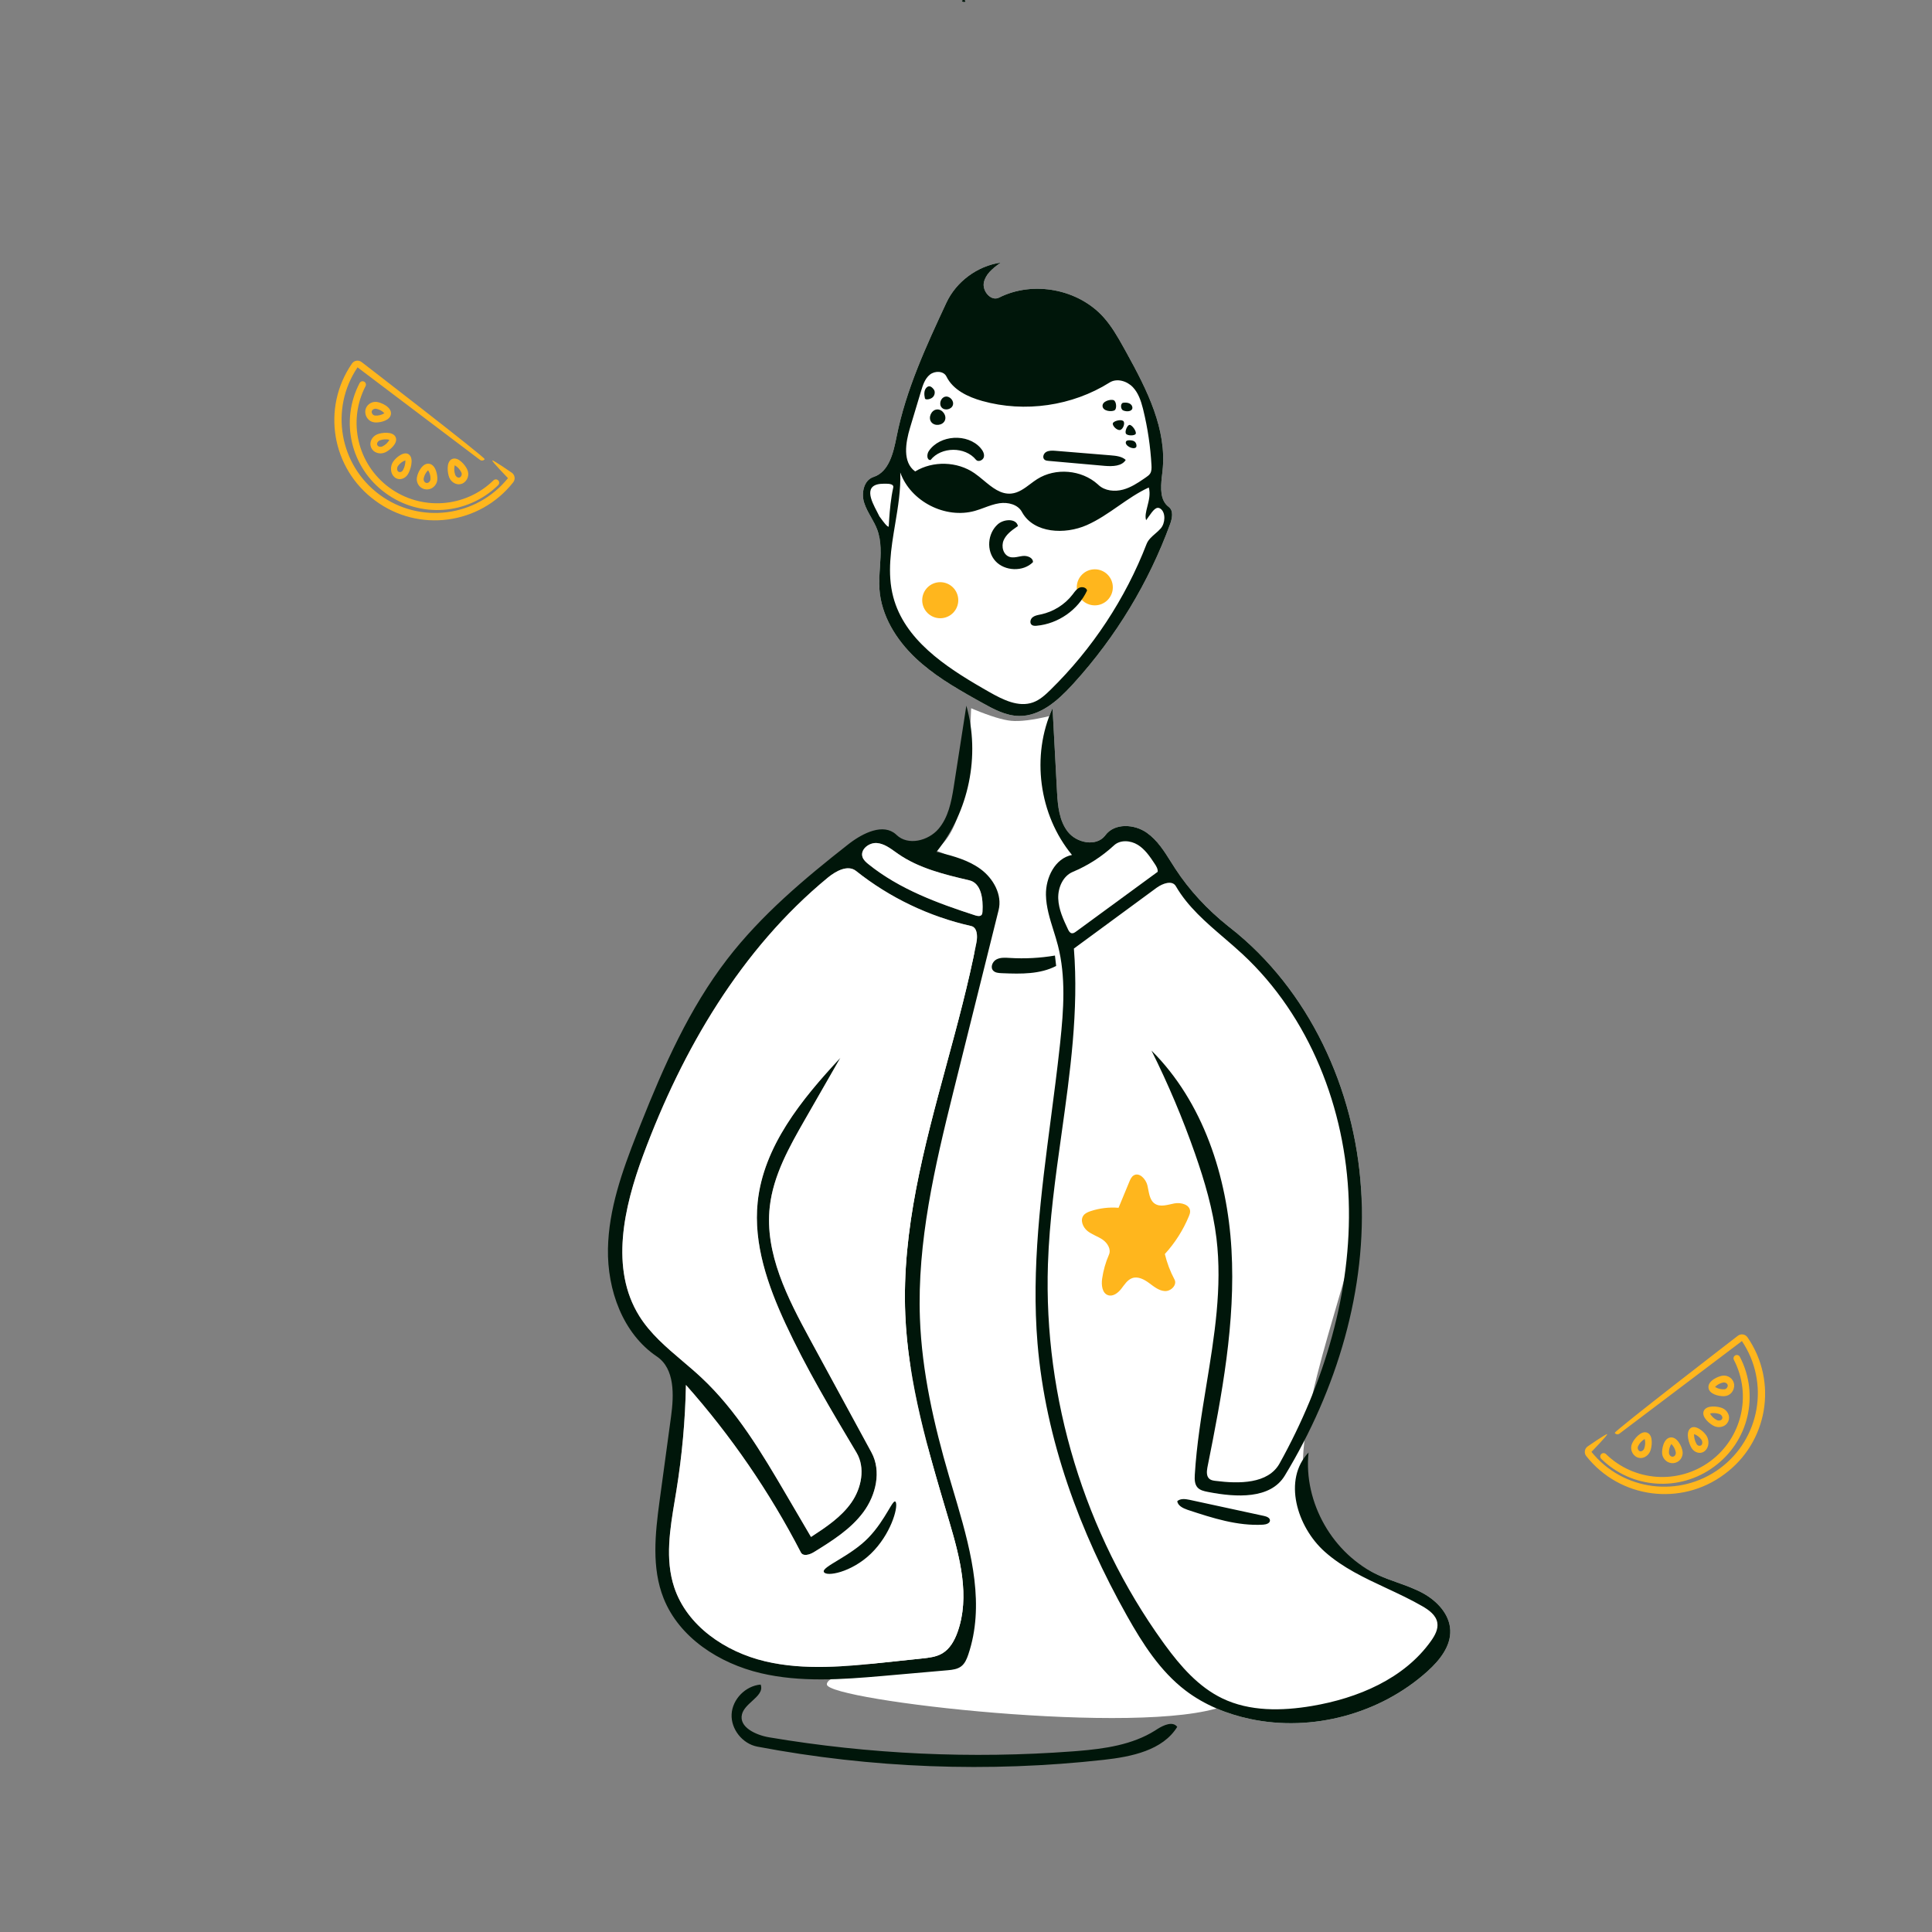 <svg width="750" height="750" viewBox="0 0 750 750" fill="none" xmlns="http://www.w3.org/2000/svg">
<rect x="0" y="0" width="750" height="750" fill="#808080" stroke="none"/>
<rect width="750" height="750" fill="none"/>
<path fill-rule="evenodd" clip-rule="evenodd" d="M419.387 662.305C451.719 662.556 484.041 661.09 516.218 657.913L516.3 658.912C509.678 659.541 503.053 660.126 496.431 660.813C475.987 662.954 455.459 663.425 434.936 663.956C419.792 664.283 404.664 662.783 389.879 659.487C372.218 655.649 354.2 654.394 336.273 652.442C301.844 648.695 267.695 643.279 234.278 633.94C231.647 633.204 228.604 632.773 226.481 631.541C221.215 628.484 215.139 627.198 210.221 623.32C207.604 621.258 203.842 620.892 201.13 618.371C193.771 611.542 184.645 607.462 176.034 602.534C162.754 594.934 149.231 587.172 139.589 575.081C122.276 553.371 106.955 530.204 98.346 503.503C89.437 475.871 88.336 447.96 96.67 419.681C100.257 407.504 102.995 395.179 109.826 384.268C113.468 378.695 117.476 373.372 121.825 368.333C126.914 362.198 131.091 355.385 137.191 349.987C145.632 342.516 154.086 335.158 163.227 328.506C172.828 321.525 176.233 310.893 178.416 299.622C181.114 285.696 182.273 271.496 186.257 257.792C197.399 219.472 219.455 189.367 252.294 166.587C268.87 155.087 286.435 145.365 303.612 134.952C319.738 125.175 336.654 116.654 352.683 106.778C388.902 84.47 427.834 84.198 467.764 90.643C485.49 93.505 502.288 99.767 518.91 106.54C537.065 113.936 555.516 120.562 572.132 131.308C602.011 150.637 625.493 175.428 639.435 208.655C646.15 224.655 652.844 240.667 656.119 257.78C659.518 274.519 659.913 291.729 657.285 308.606C653.905 329.245 647.748 349.263 644.213 369.854C643.56 373.794 643.255 377.784 643.303 381.777C643.357 392.326 641.947 402.887 643.019 413.409C644.317 426.139 646.33 438.797 647.597 451.527C649.409 470.984 649.172 490.578 646.891 509.986C644.844 528.269 641.274 546.349 636.217 564.037C633.291 574.62 629.084 584.806 623.69 594.368C621.124 598.842 619.992 604.915 614.122 607.079C604.206 623.595 587.14 630.989 571.639 640.358C564.844 644.464 557.312 647.035 550.182 650.4C544.374 653.139 538.324 652.979 532.45 654.184C516.426 657.484 500.057 658.364 483.763 659.637C462.365 661.314 440.906 661.838 419.387 662.305Z" />
<path fill-rule="evenodd" clip-rule="evenodd" d="M374.597 0.675C374.127 0.806 373.383 0.717 373.458 0.235C373.739 0.09 374.053 -0.058 374.359 0.023C374.664 0.104 374.863 0.546 374.617 0.745L374.597 0.675Z" fill="#00160A"/>
<path fill-rule="evenodd" clip-rule="evenodd" d="M376.99 274.942L378.156 275.429C384.476 278.033 389.257 279.495 392.5 279.813C395.939 280.15 400.962 279.527 407.567 277.942L407.44 279.582C406.359 293.934 406.402 304.768 407.567 312.083C408.776 319.674 411.641 326.276 416.16 331.888C411.082 337.568 403.434 343.296 412.869 369.826C419.273 387.834 408.396 451.581 407.44 505.15C406.988 530.501 412.282 553.798 416.16 568.473C425.426 603.531 440.434 633.464 457 647.111C465.273 653.926 479.407 660.633 475.114 662.258C443.423 674.258 321.501 660.133 321 653.942C320.54 648.257 353.356 648.992 358 623.2C366.983 573.309 351.34 483.572 351.783 472.548C353.091 439.989 362.823 400.491 375 370.942C375.453 369.842 378.767 369.644 383.222 369.826L383.531 368.575C386.38 356.825 386.869 348.779 385 344.437C382.835 339.407 375.455 334.591 362.862 329.987C367.37 327.267 370.715 321.653 372.898 313.147L373.125 312.236C375.176 303.742 376.465 291.311 376.99 274.942Z" fill="white"/>
<path fill-rule="evenodd" clip-rule="evenodd" d="M381.457 453.872C382.797 437.482 382.72 431.176 385 414.89C385.661 410.169 384.674 371.345 376.474 377.551C373.402 379.875 374.626 385.059 373.158 388.621C360.982 418.169 353.092 439.989 351.783 472.549C351.111 489.272 349.987 506.074 351.337 522.756C353.73 552.321 377.331 504.308 381.457 453.872Z" fill="white"/>
<path fill-rule="evenodd" clip-rule="evenodd" d="M402.765 521.502C399.509 482.47 407.447 443.504 411.578 404.556C412.906 392.036 413.82 379.198 410.678 367.008C408.999 360.493 406.166 354.16 406.031 347.432C405.897 340.704 409.572 333.176 416.16 331.888C403.277 316.363 400.216 293.304 408.601 274.942C409.168 285.549 409.734 296.155 410.301 306.761C410.603 312.407 411.047 318.449 414.535 322.892C418.022 327.336 425.744 328.802 429.092 324.252C432.64 319.431 440.356 319.852 445.239 323.307C450.122 326.762 453.021 332.288 456.295 337.3C462.006 346.042 469.307 353.696 477.52 360.131C508.165 384.143 525.899 422.66 528.367 461.571C529.786 483.948 505.833 535.222 505.718 569.743C505.633 595.251 527.706 608.114 535.266 611.541C540.904 614.097 547.036 615.529 552.459 618.518C557.881 621.507 562.734 626.642 562.989 632.84C563.248 639.109 558.836 644.562 554.186 648.763C535.837 665.336 509.399 672.442 485.241 667.294C476.256 665.379 467.537 661.827 460.225 656.256C450.39 648.764 443.556 638.046 437.493 627.258C419.181 594.671 405.873 558.773 402.765 521.502Z" fill="white"/>
<path fill-rule="evenodd" clip-rule="evenodd" d="M348.074 169.452C351.676 151.314 359.555 134.337 367.367 117.56C371.212 109.303 379.443 103.221 388.504 101.943C385.678 103.946 382.637 106.265 381.936 109.644C381.235 113.024 384.726 117.098 387.821 115.535C401.041 108.861 418.598 112.173 428.44 123.198C431.764 126.922 434.21 131.322 436.628 135.682C444.747 150.323 453.13 166.182 451.292 182.801C450.745 187.748 449.711 193.799 453.708 196.794C455.64 198.242 455.049 201.225 454.222 203.486C445.778 226.574 432.72 247.983 416.033 266.101C410.539 272.065 403.732 278.065 395.599 277.941C390.426 277.861 385.672 275.275 381.16 272.757C372.112 267.707 362.961 262.582 355.439 255.475C347.918 248.368 342.077 238.953 341.396 228.658C340.883 220.891 343.255 212.762 340.491 205.48C339.113 201.852 336.54 198.731 335.421 195.016C334.303 191.3 335.374 186.374 339.082 185.171C345.15 183.204 346.838 175.677 348.074 169.452Z" fill="white"/>
<circle cx="425" cy="228" r="7" fill="#FFB61D"/>
<path fill-rule="evenodd" clip-rule="evenodd" d="M291.98 660.339C294.163 658.348 296.224 656.467 295.282 653.943C289.406 654.445 284.319 659.641 284.014 665.452C283.71 671.263 288.228 676.948 294.02 678.045C338.229 686.415 383.723 688.148 428.454 683.167C439.23 681.967 451.368 679.51 457 670.367C455.288 668.085 451.787 669.641 449.289 671.217L448.4 671.789C439.592 677.336 428.847 678.877 418.361 679.73L416.399 679.883C377.095 682.822 337.427 680.985 298.575 674.427C293.407 673.555 286.749 670.477 288.041 665.465C288.556 663.463 290.304 661.868 291.98 660.339ZM410.352 307.68L408.601 274.943C400.216 293.304 403.277 316.364 416.16 331.888C409.572 333.177 405.897 340.704 406.031 347.432C406.125 352.139 407.541 356.653 408.958 361.172C409.566 363.111 410.174 365.051 410.678 367.008C413.82 379.198 412.906 392.036 411.578 404.556L411.399 406.225C410.385 415.544 409.166 424.863 407.946 434.185C404.142 463.267 400.335 492.366 402.765 521.502C405.873 558.773 419.181 594.671 437.493 627.258C443.556 638.046 450.39 648.764 460.225 656.256C467.537 661.827 476.256 665.379 485.241 667.294C509.399 672.442 535.837 665.336 554.186 648.763C558.836 644.562 563.248 639.109 562.989 632.84C562.734 626.642 557.881 621.507 552.459 618.518C549.303 616.779 545.907 615.566 542.507 614.353C540.066 613.482 537.623 612.61 535.266 611.541C517.475 603.477 505.944 583.332 507.976 563.866C497.945 574.361 503.424 592.7 514.254 602.364C521.237 608.595 529.741 612.566 538.269 616.547C542.968 618.741 547.674 620.939 552.137 623.519C554.719 625.012 557.459 626.976 557.96 629.922C558.387 632.43 557.033 634.878 555.565 636.954C545.129 651.705 527.077 659.257 509.286 662.258C497.621 664.225 485.151 664.446 474.491 659.307C465.258 654.856 458.295 646.845 452.225 638.537L451.438 637.452C421.047 595.236 405.089 542.778 406.809 490.747C407.367 473.861 409.721 457.05 412.072 440.259C415.433 416.26 418.788 392.302 416.884 368.228L449.074 344.571C451.398 342.921 455.057 341.587 456.465 344.018C461.077 351.981 468.121 358.023 475.156 364.059C477.596 366.152 480.035 368.244 482.372 370.416C508.435 394.64 522.362 430.398 523.574 466.006C524.786 501.615 514.027 536.971 496.735 568.099C492.278 576.123 480.928 576.03 471.839 574.87L471.6 574.839C470.878 574.742 470.143 574.602 469.571 574.162C468.329 573.207 468.405 571.384 468.687 569.799L468.761 569.408C474.34 541.586 479.687 513.362 478.056 485.031C476.425 456.7 467.091 427.831 447.008 407.829C453.48 420.803 459.132 434.188 463.918 447.877C467.654 458.561 470.875 469.493 472.232 480.731C474.53 499.776 471.419 518.764 468.3 537.805C466.413 549.32 464.524 560.854 463.825 572.432L463.811 572.683C463.721 574.364 463.763 576.19 464.873 577.433C465.844 578.52 467.378 578.86 468.807 579.141L469.168 579.212C479.807 581.271 493.153 582.079 498.747 572.843C518.933 539.515 530.835 500.483 528.367 461.571C525.899 422.66 508.165 384.143 477.52 360.131L476.753 359.524C468.852 353.217 461.828 345.769 456.295 337.3C455.722 336.422 455.16 335.529 454.597 334.634C451.945 330.416 449.267 326.157 445.239 323.307C440.356 319.852 432.64 319.431 429.092 324.252L428.93 324.464C425.5 328.755 417.967 327.266 414.535 322.893C411.235 318.689 410.66 313.055 410.352 307.68ZM363.541 330.684C376.147 315.056 380.606 293.239 375.137 273.943L370.227 305.537C369.31 311.313 368.127 317.285 364.365 321.73C360.382 326.436 352.46 328.401 348.028 324.112L347.812 323.91C342.938 319.524 335.19 323.281 329.8 327.378L329.324 327.745C312.263 341.116 295.506 355.209 282.292 372.367C267.573 391.482 257.712 413.791 248.792 436.206L247.147 440.366C241.53 454.675 236.292 469.429 236.01 484.766C235.717 500.716 241.733 517.646 254.99 526.589C262.001 531.318 261.639 541.539 260.502 549.898L256.03 582.775C254.326 595.434 252.902 608.662 257.622 620.493C263.72 635.777 279.238 645.734 295.301 649.518C310.723 653.151 326.803 651.986 342.612 650.609L368.004 648.379C369.827 648.213 371.723 647.962 373.162 646.851C374.586 645.751 375.312 643.994 375.888 642.292C382.258 623.453 377.289 603.272 371.61 583.881L368.41 573.068C362.561 553.047 357.875 532.549 357.112 511.718C356.028 482.121 362.868 452.9 370.017 424.115L387.656 353.305C389.143 347.337 385.619 341.027 380.655 337.375C376.022 333.967 370.346 332.382 364.741 330.982L363.541 330.684ZM321.35 340.703C324.503 338.105 329.145 335.573 332.34 338.119C345.344 348.475 360.733 355.838 376.974 359.474C379.277 359.99 379.512 363.051 379.128 365.444L379.059 365.836C375.968 381.77 371.687 397.563 367.411 413.339C358.719 445.405 350.047 477.4 351.43 510.356C352.454 534.736 358.982 558.465 365.912 581.919L368.681 591.25C372.777 605.127 376.564 620.041 371.702 633.61C370.539 636.858 368.753 640.09 365.774 641.846C363.443 643.22 360.656 643.534 357.964 643.819L342.461 645.455C327.282 647.046 311.805 648.427 296.982 644.909C281.553 641.247 266.697 631.195 261.728 616.186C258.122 605.299 260.083 593.568 261.989 582.168C262.113 581.427 262.236 580.688 262.358 579.951L262.574 578.634C264.771 565.074 266.01 551.36 266.279 537.628C283.779 557.34 298.804 579.233 310.893 602.633C311.764 604.318 314.321 603.539 315.938 602.541L317.181 601.772C323.819 597.656 330.485 593.297 335.127 587.057C340.06 580.426 342.244 571.081 338.299 563.823L314.257 519.585C305.603 503.64 296.814 486.422 298.826 468.436C300.11 456.946 305.709 446.478 311.463 436.393L326.242 410.618L324.795 412.18C310.337 427.862 296.322 445.59 294.122 466.684C292.478 482.454 297.731 498.095 304.329 512.562L304.971 513.959C312.082 529.281 320.586 543.907 329.231 558.432L332.477 563.875C336.01 569.793 334.448 577.665 330.495 583.313C326.796 588.596 321.371 592.359 315.954 595.912L314.834 596.644L304.318 578.702C295.108 563.01 285.582 547.228 272.298 534.8C269.929 532.583 267.438 530.469 264.947 528.355C258.704 523.057 252.464 517.762 248.165 510.87C236.934 492.866 241.978 469.548 249.277 449.528L249.727 448.307C264.896 407.47 287.667 368.444 321.35 340.703ZM490.666 588.478L461.747 582.221C460.099 581.878 458.2 581.659 457 582.766C457.268 584.516 459.168 585.461 460.941 586.082L461.347 586.22C470.733 589.312 480.418 592.445 490.324 591.875C491.499 591.807 493.013 591.348 493 590.218C492.988 589.194 491.708 588.703 490.666 588.478ZM410 374.983L409.53 370.943C403.764 371.916 397.882 372.23 392.042 371.874L391.867 371.863C390.151 371.758 388.343 371.647 386.835 372.44C385.274 373.259 384.357 375.479 385.535 376.773C386.31 377.625 387.608 377.733 388.772 377.782L389.314 377.805C396.376 378.096 403.777 378.225 410 374.983ZM334.824 332.697C333.836 329.749 337.411 326.963 340.514 327.277C343.149 327.543 345.379 329.139 347.56 330.7C347.639 330.756 347.717 330.812 347.796 330.868L348.718 331.519C355.99 336.553 364.677 338.969 373.324 341.036L376.286 341.735C380.812 342.794 381.644 348.668 381.425 353.385L381.396 353.905C381.369 354.336 381.331 354.796 381.063 355.136C380.522 355.821 379.449 355.62 378.616 355.35L377.753 355.071C363.369 350.392 348.918 344.968 337.159 335.498C336.198 334.724 335.216 333.865 334.824 332.697ZM387.955 102.334L388.504 101.943C379.443 103.221 371.212 109.303 367.367 117.56C359.555 134.337 351.676 151.314 348.074 169.452C346.838 175.677 345.15 183.204 339.082 185.171L338.854 185.251C335.33 186.579 334.326 191.377 335.421 195.016C336.033 197.048 337.081 198.903 338.129 200.76C338.998 202.298 339.867 203.837 340.491 205.48C342.259 210.138 341.926 215.143 341.59 220.178C341.401 223.014 341.211 225.86 341.396 228.658C342.077 238.953 347.918 248.368 355.439 255.475C362.233 261.894 370.356 266.697 378.532 271.287L381.16 272.757C385.672 275.275 390.426 277.861 395.599 277.941C403.732 278.065 410.539 272.065 416.033 266.101L416.837 265.221C433.14 247.292 445.914 226.201 454.222 203.486C455.049 201.225 455.64 198.242 453.708 196.794C450.338 194.268 450.544 189.571 451.02 185.195L451.292 182.801C453.081 166.62 445.181 151.158 437.269 136.84L436.225 134.955C433.936 130.835 431.58 126.715 428.44 123.198C418.598 112.173 401.041 108.861 387.821 115.535C384.726 117.098 381.235 113.024 381.936 109.644C382.592 106.483 385.296 104.25 387.955 102.334ZM347.495 203.457C348.608 196.786 349.727 190.084 349.482 183.412C353.48 194.646 366.955 201.569 378.483 198.314C379.706 197.968 380.903 197.525 382.098 197.083C384.029 196.368 385.958 195.655 387.99 195.355C391.279 194.87 395.134 195.82 396.709 198.733L396.869 199.021C401.453 207.002 413.347 207.612 421.863 203.862C426.261 201.925 430.219 199.179 434.177 196.433C437.973 193.798 441.771 191.163 445.96 189.24C446.655 191.693 446.008 194.231 445.417 196.553C444.9 198.582 444.425 200.445 444.925 201.943C445.24 201.51 445.538 201.087 445.822 200.684C447.648 198.096 448.92 196.293 450.599 197.561C452.539 199.028 452.4 203.064 450.599 205.139C449.96 205.874 449.207 206.527 448.457 207.176C447.092 208.358 445.738 209.532 445.099 211.183C436.888 232.409 424.068 251.86 407.77 267.817C405.773 269.773 403.645 271.727 401.007 272.671C395.392 274.681 389.339 271.645 384.156 268.703L381.668 267.28C366.696 258.651 351.123 248.22 346.764 231.756C344.316 222.508 345.9 213.014 347.495 203.457ZM394.585 204.614L395.159 204.221C394.572 201.194 389.718 201.423 387.368 203.503C383.333 207.073 382.81 213.821 386.416 217.796C390.023 221.771 397.222 222.052 400.998 218.226C401.079 216.549 398.88 215.654 397.151 215.82C396.607 215.872 396.061 215.979 395.516 216.085C394.327 216.316 393.144 216.547 392.005 216.213C389.438 215.462 388.578 212.104 389.621 209.716C390.573 207.535 392.574 205.999 394.585 204.614ZM343.119 187.777L344.003 187.775C345.288 187.791 347.053 187.964 346.764 189.24C345.835 193.351 345.411 198.144 345.186 201.429L344.996 204.439C344.447 204.651 342.876 202.494 341.971 201.251C341.786 200.997 341.629 200.782 341.514 200.632L341.396 200.485C341.157 199.965 340.834 199.349 340.48 198.674C338.244 194.412 334.763 187.777 343.119 187.777ZM357.545 151.844C358.254 149.484 359.059 146.977 360.984 145.428C362.91 143.878 366.324 143.94 367.405 146.156C369.937 151.35 375.736 154.102 381.325 155.664C397.832 160.277 416.258 157.602 430.749 148.489C433.57 146.715 437.51 147.902 439.793 150.322C441.886 152.54 442.895 155.52 443.653 158.486L443.854 159.294C445.548 166.268 446.602 173.397 446.999 180.561C447.062 181.699 447.086 182.924 446.454 183.875C446.073 184.449 445.492 184.857 444.925 185.252L444.042 185.863C441.531 187.592 438.934 189.254 436 190.055C432.721 190.951 428.882 190.576 426.413 188.251L426.123 187.984C419.867 182.357 409.749 181.478 402.628 185.996C401.712 186.577 400.827 187.242 399.942 187.907C397.673 189.61 395.407 191.312 392.638 191.597C388.505 192.023 385.161 189.242 381.833 186.474C380.658 185.496 379.484 184.52 378.278 183.687C371.61 179.083 362.195 178.806 355.265 183.01C350.294 179.437 351.523 171.883 353.279 166.04L357.545 151.844ZM431.186 176.761L409.636 174.995C408.405 174.901 407.105 174.869 406.074 175.482C404.969 176.14 404.548 177.857 405.627 178.55C406.045 178.819 406.576 178.872 407.082 178.917L428.939 180.855C431.95 181.1 435.563 180.975 437 178.534C435.514 177.174 433.261 176.931 431.186 176.761ZM381.92 177.461C382.248 176.199 381.516 174.907 380.651 173.915C375.613 168.138 364.85 168.772 360.561 175.098C359.726 176.329 359.725 178.678 361.234 178.582C365.365 173.347 374.666 173.288 378.866 178.469C379.694 179.49 381.592 178.723 381.92 177.461ZM441 173.656C441.351 173.298 441.238 171.841 440.256 171.282C439.529 170.868 437.473 170.668 437.129 171.377C436.355 172.933 439.924 174.754 441 173.656ZM440.891 168.39C441.26 167.485 439.514 164.947 438.509 164.942C437.625 164.939 436.525 167.524 437.113 168.375C437.716 169.247 440.561 169.201 440.891 168.39ZM434.78 166.926C435.986 166.747 436.948 164.096 436 163.397C435.058 162.703 432.319 163.431 432.019 164.299C431.709 165.195 433.486 167.118 434.78 166.926ZM361.488 163.804C362.739 165.545 365.895 165.228 366.776 163.274C367.656 161.319 365.804 158.741 363.673 158.955C361.542 159.169 360.238 162.063 361.488 163.804ZM436.035 159.337C437.417 159.926 439.483 159.781 439.603 158.346C439.491 156.426 437.379 156.124 436 156.359C434.897 156.547 434.917 158.861 436.035 159.337ZM432.654 159.29C433.653 158.735 433.391 155.71 432.276 155.329C431.069 154.915 427.821 155.733 428.009 157.7C428.197 159.668 431.519 159.921 432.654 159.29ZM365.576 158.216C366.78 159.534 369.363 158.965 369.902 157.263C370.441 155.56 368.658 153.607 366.914 153.991C365.17 154.375 364.372 156.897 365.576 158.216ZM361.993 154.29C362.956 153.474 363.093 152.009 362.532 151.241C361.399 149.691 360.451 149.698 359.677 150.461C358.713 151.412 358.668 153.014 359.055 154.67C359.2 155.29 361.013 155.121 361.993 154.29ZM416.429 230.726C413.425 234.664 408.938 237.486 404.04 238.518C403.91 238.545 403.78 238.571 403.65 238.598C402.638 238.803 401.599 239.013 400.818 239.662C399.937 240.395 399.641 241.935 400.57 242.609C401.088 242.985 401.792 242.969 402.434 242.911C410.786 242.161 418.538 236.744 422 229.241C421.759 228.054 420.102 227.646 418.988 228.162C418.009 228.615 417.346 229.502 416.698 230.367C416.608 230.487 416.519 230.607 416.429 230.726Z" fill="#00160A"/>
<path fill-rule="evenodd" clip-rule="evenodd" d="M440.057 456.315C442.234 454.936 444.809 457.647 445.423 460.173C446.038 462.7 446.121 465.74 448.231 467.222C450.389 468.739 453.289 467.669 455.868 467.168C458.447 466.668 462.009 467.642 462 470.304C461.998 470.962 461.754 471.592 461.502 472.198C459.269 477.569 456.103 482.538 452.192 486.81C453.018 490.255 454.283 493.592 455.945 496.712C457.057 498.799 454.565 501.305 452.227 501.196C449.89 501.086 447.946 499.446 446.051 498.054C444.157 496.662 441.789 495.399 439.57 496.15C437.655 496.799 436.515 498.721 435.262 500.325C434.008 501.93 432.048 503.44 430.134 502.786C427.82 501.996 427.497 498.824 427.849 496.374C428.31 493.163 429.206 490.017 430.501 487.05C431.417 484.954 429.915 482.522 428.046 481.231C426.176 479.941 423.914 479.289 422.145 477.861C420.376 476.432 419.244 473.689 420.598 471.852C421.255 470.96 422.334 470.508 423.378 470.161C426.859 469.003 430.569 468.56 434.219 468.867C435.615 465.496 437.01 462.124 438.406 458.753C438.789 457.828 439.218 456.846 440.057 456.315V456.315Z" fill="#FFB61D"/>
<path fill-rule="evenodd" clip-rule="evenodd" d="M337.159 335.498C336.199 334.724 335.216 333.864 334.824 332.697C333.837 329.749 337.411 326.963 340.514 327.277C343.15 327.543 345.379 329.139 347.56 330.7C347.947 330.977 348.332 331.252 348.718 331.519C356.821 337.129 366.681 339.487 376.286 341.735C380.98 342.833 381.701 349.109 381.396 353.904C381.369 354.336 381.331 354.796 381.063 355.136C380.522 355.821 379.449 355.62 378.616 355.35C363.948 350.607 349.153 345.157 337.159 335.498ZM335.127 587.056C340.06 580.426 342.244 571.081 338.299 563.823L314.577 520.175C305.822 504.065 296.79 486.644 298.826 468.436C300.194 456.196 306.457 445.117 312.589 434.424L326.242 410.618C311.285 426.684 296.396 444.887 294.122 466.684C292.425 482.963 298.078 499.104 304.972 513.959C312.971 531.196 322.734 547.553 332.478 563.875C336.01 569.793 334.448 577.665 330.495 583.313C326.541 588.961 320.615 592.871 314.834 596.644L305.422 580.584C295.864 564.278 286.113 547.725 272.298 534.8C269.929 532.583 267.438 530.469 264.947 528.355C258.704 523.057 252.464 517.762 248.166 510.87C236.705 492.498 242.191 468.594 249.727 448.307C264.896 407.47 287.667 368.444 321.35 340.703C324.503 338.105 329.145 335.573 332.341 338.119C345.344 348.475 360.733 355.838 376.974 359.474C379.405 360.019 379.532 363.399 379.059 365.836C375.968 381.77 371.688 397.563 367.411 413.339C358.719 445.405 350.047 477.4 351.43 510.356C352.549 536.999 360.241 562.864 367.848 588.443C368.005 588.971 368.162 589.5 368.319 590.028C372.547 604.248 376.707 619.642 371.703 633.61C370.539 636.858 368.753 640.09 365.774 641.846C363.443 643.22 360.656 643.534 357.964 643.819L344.318 645.26C328.546 646.926 312.41 648.571 296.982 644.909C281.553 641.247 266.697 631.195 261.728 616.186C258.122 605.299 260.083 593.568 261.989 582.168C262.187 580.986 262.384 579.807 262.574 578.634C264.771 565.074 266.01 551.36 266.279 537.628C283.779 557.34 298.804 579.232 310.893 602.633C311.764 604.318 314.321 603.539 315.938 602.541C322.979 598.193 330.195 593.687 335.127 587.056Z" fill="white"/>
<path fill-rule="evenodd" clip-rule="evenodd" d="M449.411 338.435C449.525 337.31 448.876 336.266 448.253 335.324C446.425 332.558 444.509 329.705 441.692 327.963C438.875 326.221 434.884 325.918 432.453 328.17C427.776 332.502 422.335 336.003 416.459 338.463C412.595 340.08 410.648 344.653 410.808 348.848C410.968 353.043 412.796 356.969 414.591 360.762C414.903 361.422 415.318 362.164 416.036 362.288C416.637 362.392 417.204 362.012 417.697 361.652C428.268 353.913 438.84 346.174 449.411 338.435Z" fill="white"/>
<path fill-rule="evenodd" clip-rule="evenodd" d="M199.226 187.233C199.664 186.686 199.857 185.983 199.759 185.29C199.665 184.589 199.291 183.957 198.722 183.537C198.722 183.537 191.543 178.556 191.118 178.741C190.694 178.927 197.195 185.615 197.195 185.615C184.994 200.745 163.026 203.585 147.372 192.056C131.717 180.527 127.935 158.723 138.794 142.605L186.34 178.534C186.916 178.959 187.728 178.836 188.153 178.26C188.578 177.684 140.342 140.525 140.342 140.525C139.779 140.1 139.067 139.922 138.37 140.032C137.673 140.143 137.051 140.532 136.647 141.111C124.721 158.368 128.721 181.973 145.667 194.348C162.502 206.861 186.25 203.706 199.226 187.233ZM149.595 191.36C162.948 201.256 181.544 199.966 193.393 188.321C193.907 187.819 193.915 186.997 193.412 186.484C192.908 185.972 192.083 185.963 191.569 186.465C180.61 197.171 163.477 198.366 151.13 189.286C138.782 180.206 134.868 163.534 141.891 149.934C142.124 149.52 142.111 149.012 141.858 148.609C141.605 148.207 141.152 147.974 140.676 148.002C140.201 148.031 139.779 148.316 139.576 148.746C131.913 163.47 136.168 181.565 149.595 191.36ZM151.798 182.415C151.715 181.289 151.997 180.168 152.589 179.264C153.304 178.251 154.188 177.41 155.188 176.79C157.08 175.603 158.206 175.971 158.816 176.488C160.806 178.162 159.258 182.682 158.334 184.117C157.601 185.281 156.429 185.98 155.175 186C154.453 186.005 153.748 185.744 153.165 185.255C152.372 184.579 151.874 183.544 151.798 182.415ZM157.377 178.718C156.25 179.089 155.248 179.844 154.504 180.881C154.26 181.249 154.143 181.707 154.173 182.167C154.193 182.519 154.342 182.843 154.584 183.061C155.229 183.474 156.044 183.226 156.425 182.5C157.069 181.379 157.401 180.06 157.377 178.718ZM165.301 189.977C166.401 190.094 167.501 189.752 168.31 189.041C169.125 188.341 169.639 187.384 169.754 186.351C169.947 184.722 169.239 180.307 166.493 180.015C165.63 179.922 164.374 180.228 163.125 182.166C162.458 183.188 162.014 184.325 161.816 185.51C161.684 186.542 161.959 187.583 162.59 188.436C163.214 189.295 164.203 189.858 165.301 189.977ZM166.189 182.554C166.868 183.611 167.189 184.837 167.109 186.07C167.068 186.493 166.861 186.888 166.53 187.177C166.284 187.406 165.943 187.52 165.598 187.487C165.258 187.439 164.955 187.257 164.765 186.986C164.511 186.634 164.404 186.207 164.463 185.786C164.678 184.569 165.28 183.442 166.189 182.554ZM175.487 178.197C177.919 177.121 180.725 180.728 181.389 182.283V182.279C182.339 184.293 181.517 186.712 179.55 187.694C179.1 187.896 178.613 188 178.122 188C177.571 187.997 177.029 187.872 176.53 187.633C175.579 187.177 174.824 186.38 174.41 185.393C173.748 183.84 173.056 179.273 175.487 178.197ZM177.59 185.285C177.884 185.432 178.225 185.446 178.529 185.323C179.207 184.911 179.441 184.023 179.057 183.319C178.498 182.177 177.613 181.235 176.519 180.618C176.217 181.857 176.291 183.162 176.732 184.357C176.897 184.763 177.202 185.094 177.59 185.285ZM146.262 156.032C145.23 155.901 144.189 156.176 143.336 156.806C142.476 157.43 141.914 158.419 141.793 159.517C141.644 161.811 143.27 163.802 145.43 163.969C145.62 163.991 145.811 164.001 146.003 164C147.911 164 151.506 163.177 151.771 160.706C152.049 157.958 147.892 156.226 146.262 156.032ZM145.704 161.324C144.924 161.312 144.296 160.642 144.286 159.814C144.333 159.473 144.516 159.17 144.788 158.981C145.076 158.77 145.418 158.659 145.768 158.664C145.841 158.664 145.914 158.664 145.989 158.677C147.209 158.892 148.338 159.496 149.228 160.408C148.167 161.086 146.937 161.405 145.701 161.324H145.704ZM144.092 173.781C143.661 172.811 143.683 171.704 144.152 170.751C144.61 169.797 145.407 169.041 146.394 168.625C147.944 167.958 152.51 167.279 153.587 169.705C154.663 172.13 151.059 174.96 149.504 175.626C148.937 175.871 148.324 175.999 147.704 176C147.259 176 146.816 175.932 146.392 175.798C145.363 175.488 144.523 174.751 144.092 173.781ZM149.849 170.554C149.024 170.54 148.204 170.677 147.431 170.959H147.435C147.028 171.123 146.696 171.429 146.504 171.818C146.345 172.11 146.331 172.458 146.465 172.761C146.6 173.064 146.868 173.29 147.194 173.374C147.615 173.499 148.067 173.469 148.467 173.29C149.609 172.73 150.551 171.842 151.169 170.744C150.746 170.595 150.297 170.53 149.849 170.554Z" fill="#FFB61D"/>
<path fill-rule="evenodd" clip-rule="evenodd" d="M615.774 565.233C615.336 564.686 615.143 563.983 615.241 563.29C615.335 562.589 615.709 561.957 616.278 561.537C616.278 561.537 623.457 556.556 623.882 556.741C624.306 556.927 617.805 563.615 617.805 563.615C630.006 578.745 651.974 581.585 667.628 570.056C683.283 558.527 687.065 536.723 676.206 520.605L628.66 556.534C628.084 556.959 627.272 556.836 626.847 556.26C626.422 555.684 674.658 518.525 674.658 518.525C675.221 518.1 675.933 517.922 676.63 518.032C677.327 518.143 677.949 518.532 678.353 519.111C690.279 536.368 686.279 559.973 669.333 572.348C652.498 584.861 628.75 581.706 615.774 565.233ZM665.405 569.36C652.052 579.256 633.456 577.966 621.607 566.321C621.093 565.819 621.085 564.997 621.588 564.484C622.092 563.972 622.917 563.963 623.431 564.465C634.39 575.171 651.523 576.366 663.87 567.286C676.218 558.206 680.132 541.534 673.109 527.934C672.876 527.52 672.889 527.012 673.142 526.609C673.395 526.207 673.848 525.974 674.324 526.002C674.799 526.031 675.221 526.316 675.424 526.746C683.087 541.47 678.832 559.565 665.405 569.36ZM663.202 560.415C663.285 559.289 663.003 558.168 662.411 557.264C661.696 556.251 660.812 555.41 659.812 554.79C657.92 553.603 656.794 553.971 656.184 554.488C654.194 556.162 655.742 560.682 656.666 562.117C657.399 563.281 658.571 563.98 659.825 564C660.547 564.005 661.252 563.744 661.835 563.255C662.628 562.579 663.126 561.544 663.202 560.415ZM657.623 556.718C658.75 557.089 659.752 557.844 660.496 558.881C660.74 559.249 660.857 559.707 660.827 560.167C660.807 560.519 660.658 560.843 660.416 561.061C659.771 561.474 658.956 561.226 658.575 560.5C657.931 559.379 657.599 558.06 657.623 556.718ZM649.699 567.977C648.599 568.094 647.499 567.752 646.69 567.041C645.875 566.341 645.361 565.384 645.246 564.351C645.053 562.722 645.761 558.307 648.507 558.015C649.37 557.922 650.626 558.228 651.875 560.166C652.542 561.188 652.986 562.325 653.184 563.51C653.316 564.542 653.041 565.583 652.41 566.436C651.786 567.295 650.797 567.858 649.699 567.977ZM648.811 560.554C648.132 561.611 647.811 562.837 647.891 564.07C647.932 564.493 648.139 564.888 648.47 565.177C648.716 565.406 649.057 565.52 649.402 565.487C649.742 565.439 650.045 565.257 650.235 564.986C650.489 564.634 650.596 564.207 650.537 563.786C650.322 562.569 649.72 561.442 648.811 560.554ZM639.513 556.197C637.081 555.121 634.275 558.728 633.611 560.283V560.279C632.661 562.293 633.483 564.712 635.45 565.694C635.9 565.896 636.387 566 636.878 566C637.429 565.997 637.971 565.872 638.47 565.633C639.421 565.177 640.176 564.38 640.59 563.393C641.252 561.84 641.944 557.273 639.513 556.197ZM637.41 563.285C637.116 563.432 636.775 563.446 636.471 563.323C635.793 562.911 635.559 562.023 635.943 561.319C636.502 560.177 637.387 559.235 638.481 558.618C638.783 559.857 638.709 561.162 638.268 562.357C638.103 562.763 637.798 563.094 637.41 563.285ZM668.738 534.032C669.77 533.901 670.811 534.176 671.664 534.806C672.524 535.43 673.086 536.419 673.207 537.517C673.356 539.811 671.73 541.802 669.57 541.969C669.38 541.991 669.189 542.001 668.997 542C667.089 542 663.494 541.177 663.229 538.706C662.951 535.958 667.108 534.226 668.738 534.032ZM669.296 539.324C670.076 539.312 670.704 538.642 670.714 537.814C670.667 537.473 670.484 537.17 670.212 536.981C669.924 536.77 669.582 536.659 669.232 536.664C669.159 536.664 669.086 536.664 669.011 536.677C667.791 536.892 666.662 537.496 665.772 538.408C666.833 539.086 668.063 539.405 669.299 539.324H669.296ZM670.908 551.781C671.339 550.811 671.317 549.704 670.848 548.751C670.39 547.797 669.593 547.041 668.606 546.625C667.056 545.958 662.49 545.279 661.413 547.705C660.337 550.13 663.941 552.96 665.496 553.626C666.063 553.871 666.676 553.999 667.296 554C667.741 554 668.184 553.932 668.608 553.798C669.637 553.488 670.477 552.751 670.908 551.781ZM665.151 548.554C665.976 548.54 666.796 548.677 667.569 548.959H667.565C667.972 549.123 668.304 549.429 668.496 549.818C668.655 550.11 668.669 550.458 668.535 550.761C668.4 551.064 668.132 551.29 667.806 551.374C667.385 551.499 666.933 551.469 666.533 551.29C665.391 550.73 664.449 549.842 663.831 548.744C664.254 548.595 664.703 548.53 665.151 548.554Z" fill="#FFB61D"/>
<circle cx="365" cy="233" r="7" fill="#FFB61D"/>
<path fill-rule="evenodd" clip-rule="evenodd" d="M347.762 583.199C348.651 585.417 345.733 595.713 338.119 603.092C330.504 610.472 320.619 612.223 319.809 610.201C318.999 608.179 330.077 604.204 337.069 597C344.061 589.796 346.873 580.982 347.762 583.199Z" fill="#00160A"/>
</svg>
